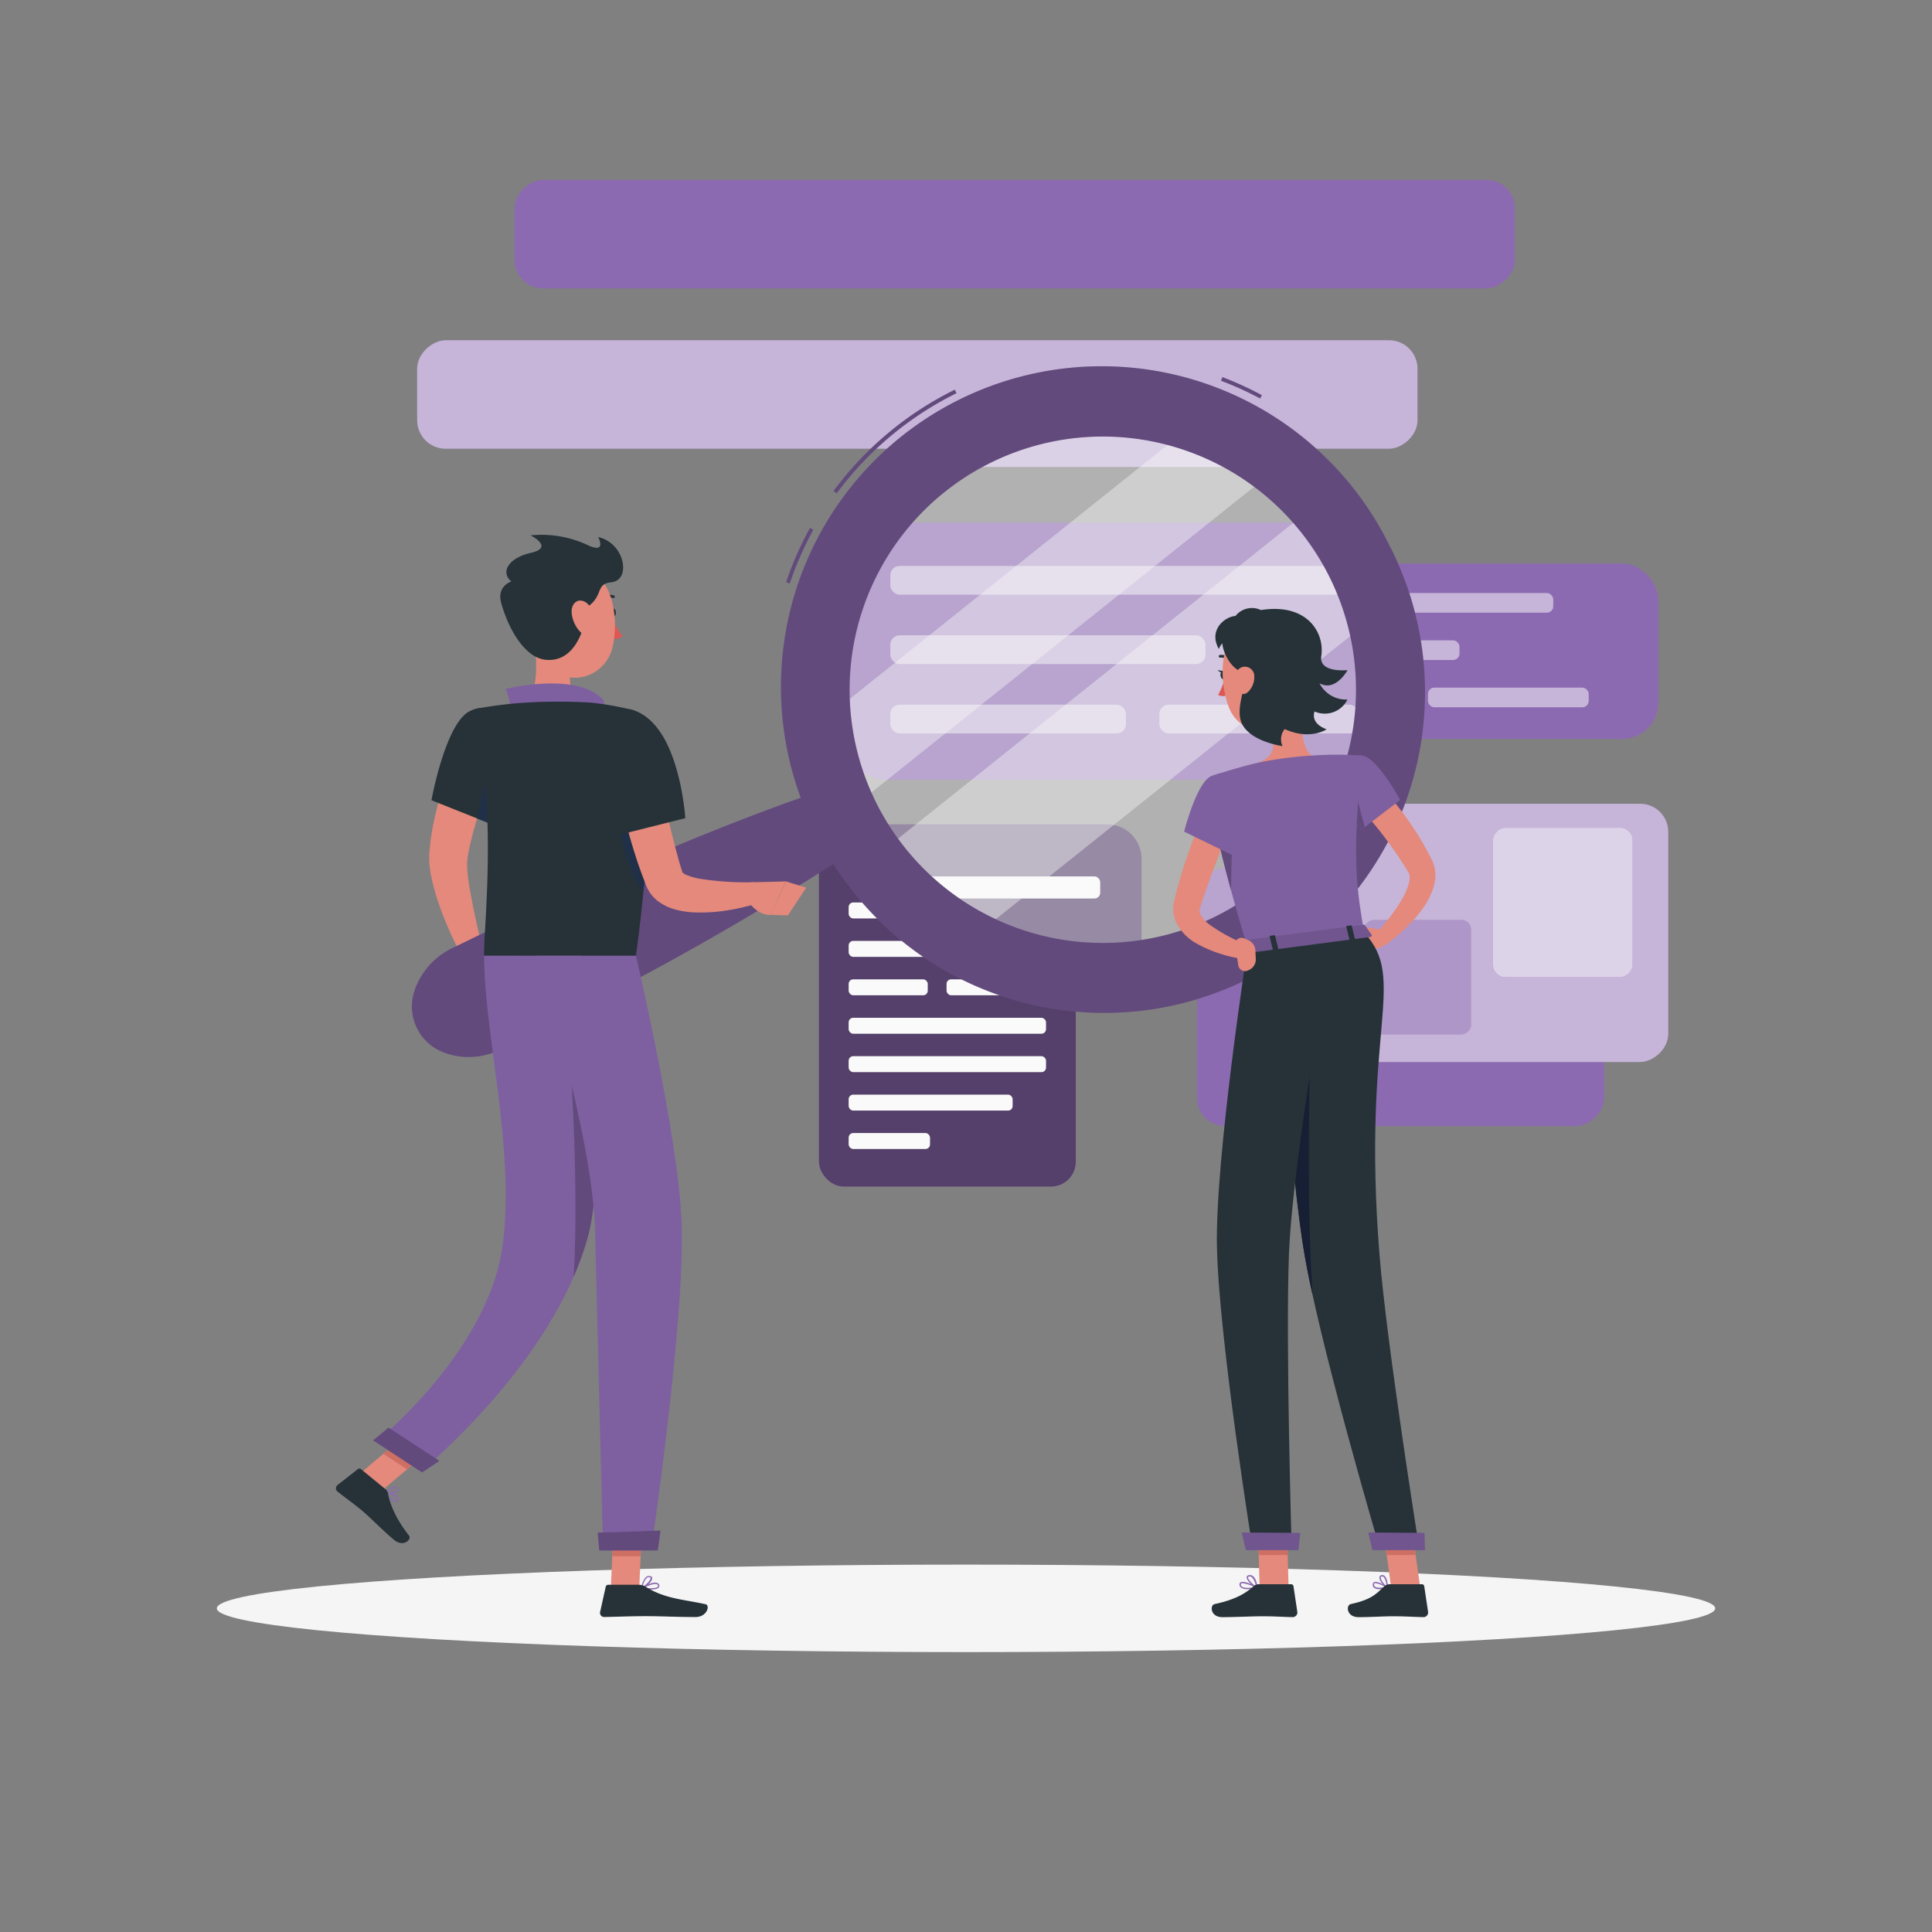 <svg xmlns="http://www.w3.org/2000/svg" viewBox="0 0 500 500"><rect x="0" y="0" width="500" height="500" fill="#808080" stroke="none"/><g id="freepik--Shadow--inject-61"><ellipse cx="250" cy="416.24" rx="193.89" ry="11.32" style="fill:#f5f5f5"></ellipse></g><g id="freepik--speech-bubbles--inject-61"><rect x="312.33" y="145.82" width="116.84" height="45.42" rx="9.37" style="fill:#8C6AB1"></rect><rect x="322.07" y="153.48" width="79.91" height="5.08" rx="1.64" style="fill:#8C6AB1"></rect><rect x="322.07" y="165.72" width="55.64" height="5.08" rx="1.64" style="fill:#8C6AB1"></rect><rect x="322.07" y="177.96" width="41.6" height="5.08" rx="1.64" style="fill:#8C6AB1"></rect><rect x="369.56" y="177.96" width="41.6" height="5.08" rx="1.64" style="fill:#8C6AB1"></rect><g style="opacity:0.5"><rect x="322.07" y="153.48" width="79.91" height="5.08" rx="1.64" style="fill:#fff"></rect><rect x="322.07" y="165.72" width="55.64" height="5.08" rx="1.64" style="fill:#fff"></rect><rect x="322.07" y="177.96" width="41.6" height="5.08" rx="1.64" style="fill:#fff"></rect><rect x="369.56" y="177.96" width="41.6" height="5.08" rx="1.64" style="fill:#fff"></rect></g><rect x="216.13" y="135.23" width="138.83" height="66.6" rx="13.74" style="fill:#8C6AB1"></rect><rect x="230.41" y="146.46" width="117.16" height="7.45" rx="2.41" style="fill:#8C6AB1"></rect><rect x="230.41" y="164.41" width="81.57" height="7.45" rx="2.41" style="fill:#8C6AB1"></rect><rect x="230.41" y="182.36" width="60.99" height="7.45" rx="2.41" style="fill:#8C6AB1"></rect><rect x="300.04" y="182.36" width="51.62" height="7.45" rx="2.41" style="fill:#8C6AB1"></rect><g style="opacity:0.5"><rect x="230.41" y="146.46" width="117.16" height="7.45" rx="2.41" style="fill:#fff"></rect><rect x="230.41" y="164.41" width="81.57" height="7.45" rx="2.41" style="fill:#fff"></rect><rect x="230.41" y="182.36" width="60.99" height="7.45" rx="2.41" style="fill:#fff"></rect><rect x="300.04" y="182.36" width="51.62" height="7.45" rx="2.41" style="fill:#fff"></rect></g><rect x="211.94" y="213.9" width="66.47" height="93.18" rx="6.42" style="fill:#8C6AB1"></rect><rect x="211.94" y="213.9" width="66.47" height="93.18" rx="6.42" style="opacity:0.4"></rect><rect x="219.63" y="223.62" width="51.08" height="4.13" rx="1.18" style="fill:#fafafa"></rect><rect x="219.63" y="233.56" width="35.57" height="4.13" rx="1.18" style="fill:#fafafa"></rect><rect x="219.63" y="243.51" width="51.08" height="4.13" rx="1.18" style="fill:#fafafa"></rect><rect x="219.63" y="253.45" width="20.47" height="4.13" rx="1.18" style="fill:#fafafa"></rect><rect x="244.97" y="253.45" width="20.47" height="4.13" rx="1.18" style="fill:#fafafa"></rect><rect x="219.63" y="263.4" width="51.08" height="4.13" rx="1.18" style="fill:#fafafa"></rect><rect x="219.63" y="273.34" width="51.08" height="4.13" rx="1.18" style="fill:#fafafa"></rect><rect x="219.63" y="283.29" width="42.44" height="4.13" rx="1.18" style="fill:#fafafa"></rect><rect x="219.63" y="293.23" width="21.06" height="4.13" rx="1.18" style="fill:#fafafa"></rect><path d="M286.5,213.33H212.11L245,239.5l50.43,19V222.24A8.93,8.93,0,0,0,286.5,213.33Z" style="fill:#8C6AB1"></path><path d="M286.5,213.33H212.11L245,239.5l50.43,19V222.24A8.93,8.93,0,0,0,286.5,213.33Z" style="opacity:0.4"></path><rect x="227.34" y="226.81" width="57.39" height="5.72" rx="1.48" style="fill:#fafafa"></rect><rect x="329.04" y="205.32" width="66.84" height="105.37" rx="7.26" transform="translate(620.47 -104.45) rotate(90)" style="fill:#8C6AB1"></rect><rect x="345.63" y="188.73" width="66.84" height="105.37" rx="7.26" transform="translate(620.47 -137.62) rotate(90)" style="fill:#8C6AB1"></rect><rect x="345.63" y="188.73" width="66.84" height="105.37" rx="7.26" transform="translate(620.47 -137.62) rotate(90)" style="fill:#fff;opacity:0.5"></rect><rect x="385.1" y="215.48" width="38.67" height="36.15" rx="3.23" transform="translate(638 -170.88) rotate(90)" style="fill:#8C6AB1"></rect><rect x="385.1" y="215.48" width="38.67" height="36.15" rx="3.23" transform="translate(638 -170.88) rotate(90)" style="fill:#fff;opacity:0.7"></rect><rect x="352.04" y="239.04" width="29.64" height="27.71" rx="2.48" transform="translate(619.75 -113.96) rotate(90)" style="fill:#8C6AB1"></rect><rect x="352.04" y="239.04" width="29.64" height="27.71" rx="2.48" transform="translate(619.75 -113.96) rotate(90)" style="fill:#fff;opacity:0.3"></rect><rect x="223.36" y="-27.34" width="28.09" height="258.89" rx="7.38" transform="translate(339.51 -135.31) rotate(90)" style="fill:#8C6AB1"></rect><rect x="223.36" y="-27.34" width="28.09" height="258.89" rx="7.38" transform="translate(339.51 -135.31) rotate(90)" style="fill:#fff;opacity:0.5"></rect><rect x="280.71" y="80.88" width="9.67" height="70.25" transform="translate(401.54 -169.54) rotate(90)" style="fill:#8C6AB1"></rect><rect x="280.71" y="80.88" width="9.67" height="70.25" transform="translate(401.54 -169.54) rotate(90)" style="fill:#fff;opacity:0.5"></rect><rect x="248.54" y="-68.85" width="28.09" height="258.89" rx="7.38" transform="translate(323.19 -201.99) rotate(90)" style="fill:#8C6AB1"></rect></g><g id="freepik--Character--inject-61"><path d="M130.36,194.26c-.88,2-1.85,4.16-2.7,6.27s-1.73,4.28-2.5,6.44a91.35,91.35,0,0,0-3.79,12.93l-.29,1.6-.1.6c0,.17,0,.39-.06.59a24.53,24.53,0,0,0,.06,2.92c.19,2.11.53,4.37,1,6.63.84,4.53,1.91,9.2,3,13.8l-5.13,2a92.65,92.65,0,0,1-6.09-13.59,57,57,0,0,1-2.12-7.47,26.81,26.81,0,0,1-.56-4.26c0-.4,0-.78,0-1.21s0-.91.07-1.19l.2-2a63,63,0,0,1,1.37-7.65c.56-2.5,1.28-4.93,2-7.33s1.62-4.76,2.57-7.08c.47-1.16,1-2.31,1.46-3.46s1-2.25,1.64-3.48Z" style="fill:#e4897b"></path><path d="M124.71,244.69l3.9,3.81-8.51,4s-2.06-3.61-.63-6.87Z" style="fill:#e4897b"></path><polygon points="131.76 254.17 124.57 257.11 120.11 252.46 128.61 248.5 131.76 254.17" style="fill:#e4897b"></polygon><path d="M277.41,250.07A72,72,0,1,1,357,186.5,72,72,0,0,1,277.41,250.07Z" style="fill:#fafafa;opacity:0.4"></path><path d="M329.79,121.79l-109.5,87.49c-.46-1-.91-2-1.33-3a71.24,71.24,0,0,1-5.21-20.48h0l94.58-75.57A71.15,71.15,0,0,1,329.79,121.79Z" style="fill:#fafafa;opacity:0.4"></path><path d="M355.06,160.12,252.11,242.37a71.86,71.86,0,0,1-24.77-21.28l112.41-89.82A72,72,0,0,1,355.06,160.12Z" style="fill:#fafafa;opacity:0.4"></path><path d="M204.39,151l-.95-.32a87.68,87.68,0,0,1,6.18-14.05l.87.48A86.93,86.93,0,0,0,204.39,151Zm12.14-23.34-.81-.59a86.7,86.7,0,0,1,31.37-26.21l.45.9A85.74,85.74,0,0,0,216.53,127.69Zm109.59-24.53A83.6,83.6,0,0,0,316,98.54l.36-.94a85.62,85.62,0,0,1,10.22,4.68Z" style="fill:#8C6AB1"></path><path d="M204.39,151l-.95-.32a87.68,87.68,0,0,1,6.18-14.05l.87.48A86.93,86.93,0,0,0,204.39,151Zm12.14-23.34-.81-.59a86.7,86.7,0,0,1,31.37-26.21l.45.9A85.74,85.74,0,0,0,216.53,127.69Zm109.59-24.53A83.6,83.6,0,0,0,316,98.54l.36-.94a85.62,85.62,0,0,1,10.22,4.68Z" style="opacity:0.3"></path><path d="M359.87,141.74a83,83,0,0,0-152.65,64.73c-6.68,2.34-13.28,4.85-19.84,7.44q-14.19,5.63-28.12,11.76c-9.28,4.11-18.52,8.3-27.67,12.68-4.59,2.15-9.12,4.42-13.69,6.62a19.79,19.79,0,0,0-6.34,4.35,19.15,19.15,0,0,0-2.57,3.37,17.25,17.25,0,0,0-2,4.63,12.72,12.72,0,0,0,7.33,14.85,17.56,17.56,0,0,0,4.86,1.26,18.88,18.88,0,0,0,4.25,0,19.76,19.76,0,0,0,7.3-2.39c4.53-2.29,9.09-4.5,13.59-6.85,9-4.59,18-9.38,26.89-14.24S189,240,197.68,234.78c6-3.63,12.06-7.34,18-11.22a83,83,0,0,0,144.21-81.82Zm-45.46,95.53a65.53,65.53,0,1,1,29.75-87.78A65.53,65.53,0,0,1,314.41,237.27Z" style="fill:#8C6AB1"></path><path d="M359.87,141.74a83,83,0,0,0-152.65,64.73c-6.68,2.34-13.28,4.85-19.84,7.44q-14.19,5.63-28.12,11.76c-9.28,4.11-18.52,8.3-27.67,12.68-4.59,2.15-9.12,4.42-13.69,6.62a19.79,19.79,0,0,0-6.34,4.35,19.15,19.15,0,0,0-2.57,3.37,17.25,17.25,0,0,0-2,4.63,12.72,12.72,0,0,0,7.33,14.85,17.56,17.56,0,0,0,4.86,1.26,18.88,18.88,0,0,0,4.25,0,19.76,19.76,0,0,0,7.3-2.39c4.53-2.29,9.09-4.5,13.59-6.85,9-4.59,18-9.38,26.89-14.24S189,240,197.68,234.78c6-3.63,12.06-7.34,18-11.22a83,83,0,0,0,144.21-81.82Zm-45.46,95.53a65.53,65.53,0,1,1,29.75-87.78A65.53,65.53,0,0,1,314.41,237.27Z" style="opacity:0.3"></path><path d="M158,158.55c0,.59.31,1.07.7,1.07s.7-.48.7-1.07-.31-1.07-.7-1.07S158,158,158,158.55Z" style="fill:#263238"></path><path d="M158.28,159.62a21.33,21.33,0,0,0,2.83,5.07,3.41,3.41,0,0,1-2.83.53Z" style="fill:#de5753"></path><path d="M155.93,155.26a.37.37,0,0,1-.29-.14.36.36,0,0,1,.08-.49,3.43,3.43,0,0,1,3.13-.53.35.35,0,1,1-.25.65,2.73,2.73,0,0,0-2.47.45A.36.36,0,0,1,155.93,155.26Z" style="fill:#263238"></path><path d="M137.8,163c1,5.37,2.1,15.22-1.66,18.81,0,0,1.47,5.45,11.46,5.45,11,0,5.24-5.45,5.24-5.45-6-1.44-5.83-5.88-4.79-10.06Z" style="fill:#e4897b"></path><path d="M131.65,184.64c1.19-1.85-.81-6.34-.81-6.34s17.68-4.45,24.91,2.38c1.5,1.41-.16,3.49-.16,3.49Z" style="fill:#8C6AB1"></path><path d="M131.65,184.64c1.19-1.85-.81-6.34-.81-6.34s17.68-4.45,24.91,2.38c1.5,1.41-.16,3.49-.16,3.49Z" style="opacity:0.1"></path><path d="M102.4,388.67c-.93,0-2.42-1.55-2.86-2.13a.17.17,0,0,1,0-.19.18.18,0,0,1,.16-.09c.11,0,2.56.22,3.23,1.09a.81.81,0,0,1,.16.66.72.72,0,0,1-.52.65Zm-2.32-2c.73.84,1.9,1.79,2.4,1.67,0,0,.2-.05.26-.37a.45.45,0,0,0-.1-.38A4.67,4.67,0,0,0,100.08,386.65Z" style="fill:#8C6AB1"></path><path d="M100.19,386.65a2.68,2.68,0,0,1-.54,0,.16.16,0,0,1-.14-.11.2.2,0,0,1,0-.18c.07-.06,1.54-1.59,2.65-1.59h0a.94.94,0,0,1,.71.3.57.57,0,0,1,.14.7C102.72,386.33,101.19,386.65,100.19,386.65Zm-.13-.35c1,0,2.45-.31,2.69-.75,0,0,.07-.13-.09-.29a.59.59,0,0,0-.46-.19h0A4.23,4.23,0,0,0,100.06,386.3Z" style="fill:#8C6AB1"></path><path d="M168.39,411.37a13.25,13.25,0,0,1-2.26-.21A.16.16,0,0,1,166,411a.18.18,0,0,1,.08-.18c.11-.06,2.67-1.53,3.9-1.19a.86.86,0,0,1,.55.4.66.66,0,0,1,0,.76C170.24,411.24,169.33,411.37,168.39,411.37Zm-1.69-.47c1.36.2,3.22.19,3.56-.29.05-.06.09-.17,0-.38a.56.56,0,0,0-.34-.25C169.14,409.78,167.59,410.44,166.7,410.9Z" style="fill:#8C6AB1"></path><path d="M166.17,411.17a.18.18,0,0,1-.1,0A.16.16,0,0,1,166,411a4.88,4.88,0,0,1,1.14-2.83,1.25,1.25,0,0,1,1-.29c.48,0,.62.29.65.48.13.83-1.62,2.42-2.51,2.82Zm1.79-3a.91.91,0,0,0-.6.22,4,4,0,0,0-1,2.27c.9-.55,2.1-1.79,2-2.29,0,0,0-.17-.34-.2Z" style="fill:#8C6AB1"></path><polygon points="158.09 410.99 165.44 410.99 166.17 393.98 158.82 393.98 158.09 410.99" style="fill:#e4897b"></polygon><polygon points="92.64 381.79 98.78 385.81 112.34 374.36 106.19 370.33 92.64 381.79" style="fill:#e4897b"></polygon><path d="M99.79,385.43l-6.38-5.23a.63.63,0,0,0-.8,0l-5.26,4.13a1.08,1.08,0,0,0,0,1.69c2.26,1.79,3.45,2.55,6.26,4.85,1.73,1.41,6,5.73,8.41,7.68s4.62-.15,3.82-1.16c-3.59-4.55-5-8.44-5.41-10.85A1.81,1.81,0,0,0,99.79,385.43Z" style="fill:#263238"></path><path d="M165.39,410.14h-8a.65.65,0,0,0-.63.5l-1.45,6.53a1.07,1.07,0,0,0,1.06,1.31c2.89-.05,7.07-.22,10.71-.22,4.25,0,7.93.23,12.91.23,3,0,3.86-3.05,2.59-3.32-5.74-1.26-10.44-1.39-15.4-4.46A3.44,3.44,0,0,0,165.39,410.14Z" style="fill:#263238"></path><path d="M121.66,184c-6.37,3-10,23.1-10,23.1l15.57,6.21a115.83,115.83,0,0,0,5.51-17.15C134.88,186.9,128.18,180.9,121.66,184Z" style="fill:#263238"></path><path d="M129.92,195.33c-3.85,3.9-5.61,11.54-6.38,16.51l3.73,1.49a116.7,116.7,0,0,0,5.4-16.65C132.34,194.56,131.52,193.71,129.92,195.33Z" style="fill:#203048"></path><path d="M164.14,183.86s7.82,8.84.44,63.5H125.29c-.27-6,3.52-35.45-2.3-63.87a100.56,100.56,0,0,1,13.15-1.66,140.87,140.87,0,0,1,16.7,0A74.19,74.19,0,0,1,164.14,183.86Z" style="fill:#263238"></path><path d="M167.73,205.08l-6.62-11.41a58.31,58.31,0,0,0-1.55,16.27c.18,3.92,3.77,18.44,7,20.56A230.84,230.84,0,0,0,167.73,205.08Z" style="fill:#203048"></path><path d="M168.65,191.67c1,4.86,2,9.84,3.07,14.72s2.18,9.78,3.47,14.51c.33,1.17.64,2.37,1,3.49l.27.86.13.43,0-.05c-.07-.09-.15-.1-.09,0a3.35,3.35,0,0,0,1.52.95,17.84,17.84,0,0,0,2.91.81,77.79,77.79,0,0,0,14.3.93l.95,5.44c-1.34.43-2.59.74-3.91,1.05s-2.62.57-3.95.77a42.73,42.73,0,0,1-8.33.56,22.61,22.61,0,0,1-4.6-.6,13.39,13.39,0,0,1-5.28-2.45,9.65,9.65,0,0,1-2.47-3c-.16-.3-.3-.64-.43-.93l-.18-.47-.37-1c-.51-1.27-.93-2.52-1.39-3.77-1.69-5-3.1-10.05-4.34-15.09s-2.31-10.07-3.2-15.24Z" style="fill:#e4897b"></path><path d="M154.33,189.22c-2.07,6.71,6.32,26.72,6.32,26.72l16.71-4.2s-.64-10.4-4.45-18.65C167.17,180.65,156.81,181.17,154.33,189.22Z" style="fill:#263238"></path><path d="M195.09,228.32l8.32-.21-4,8.66s-3.39.45-6.17-4.12l-2.93-3.5,3.37-.67A7.52,7.52,0,0,1,195.09,228.32Z" style="fill:#e4897b"></path><polygon points="208.66 229.72 203.9 236.9 199.41 236.77 203.41 228.11 208.66 229.72" style="fill:#e4897b"></polygon><polygon points="166.17 393.98 165.79 402.75 158.44 402.75 158.82 393.98 166.17 393.98" style="fill:#ce6f64"></polygon><polygon points="106.19 370.33 112.34 374.36 105.34 380.26 99.2 376.24 106.19 370.33" style="fill:#ce6f64"></polygon><path d="M138.26,157.28c.44,7.27.33,11.56,4,15.29,5.52,5.63,14.51,2.3,16.25-5,1.57-6.54.59-17.34-6.53-20.24A10,10,0,0,0,138.26,157.28Z" style="fill:#e4897b"></path><path d="M129.7,156c1.81,6.63,6.07,14.27,11.58,14.76,6.84.6,9.93-6.47,10.83-13.77,4.1-2.81,1.95-5.9,6.06-6.29,5.28-.5,3.59-10.16-3.36-11.71,0,0,2.33,4.35-2.56,2.15a28.22,28.22,0,0,0-14.94-2.59s6.24,3.12.14,4.51-7.92,5.15-5.11,7.42C132.34,150.49,128.51,151.64,129.7,156Z" style="fill:#263238"></path><path d="M147.94,158.49a8.22,8.22,0,0,0,2.07,4.87c1.6,1.77,3.27.67,3.55-1.48.26-1.93-.27-5.18-2.23-6.16S147.81,156.31,147.94,158.49Z" style="fill:#e4897b"></path><path d="M150.64,247.36s7.16,51.85,1.52,72.63c-8.94,32.9-43.12,60.67-43.12,60.67l-11.59-7.6s29.11-23.45,32.67-51c3.2-24.73-4.83-54.64-4.83-74.71Z" style="fill:#8C6AB1"></path><path d="M150.64,247.36s7.16,51.85,1.52,72.63c-8.94,32.9-43.12,60.67-43.12,60.67l-11.59-7.6s29.11-23.45,32.67-51c3.2-24.73-4.83-54.64-4.83-74.71Z" style="opacity:0.1"></path><path d="M153.6,277a48.4,48.4,0,0,0-6.27-6c1.22,16.83,2.22,41.76,1.11,59.47A76.41,76.41,0,0,0,152.16,320C154.91,309.85,154.62,292.32,153.6,277Z" style="fill:#8C6AB1"></path><path d="M153.6,277a48.4,48.4,0,0,0-6.27-6c1.22,16.83,2.22,41.76,1.11,59.47A76.41,76.41,0,0,0,152.16,320C154.91,309.85,154.62,292.32,153.6,277Z" style="opacity:0.3"></path><path d="M113.71,378.07c.05,0-4.49,3-4.49,3l-12.66-8.3,4-3.31Z" style="fill:#8C6AB1"></path><path d="M113.71,378.07c.05,0-4.49,3-4.49,3l-12.66-8.3,4-3.31Z" style="opacity:0.3"></path><path d="M164.58,247.36s11.06,46.9,11.84,69.31c.88,25.12-7.89,84.38-7.89,84.38H156.08s-1.53-59.72-2.08-82.6c-.61-24.95-15.25-71.09-15.25-71.09Z" style="fill:#8C6AB1"></path><path d="M164.58,247.36s11.06,46.9,11.84,69.31c.88,25.12-7.89,84.38-7.89,84.38H156.08s-1.53-59.72-2.08-82.6c-.61-24.95-15.25-71.09-15.25-71.09Z" style="opacity:0.1"></path><path d="M170.92,396.1c.06,0-.7,5.16-.7,5.16H155.08l-.41-4.61Z" style="fill:#8C6AB1"></path><path d="M170.92,396.1c.06,0-.7,5.16-.7,5.16H155.08l-.41-4.61Z" style="opacity:0.3"></path></g><g id="freepik--character--inject-61"><path d="M356,202.29c.85.8,1.52,1.48,2.22,2.24s1.36,1.5,2,2.27c1.3,1.53,2.52,3.14,3.7,4.76a76.27,76.27,0,0,1,6.27,10.26l.37.73a7.05,7.05,0,0,1,.45,1.1,9.12,9.12,0,0,1,.44,2.26,11,11,0,0,1-.55,4,20.16,20.16,0,0,1-3.21,5.92,42.68,42.68,0,0,1-8.8,8.46l-2.49-2.86c1.17-1.37,2.39-2.84,3.48-4.31a36.76,36.76,0,0,0,3-4.5,15.63,15.63,0,0,0,1.82-4.42,4.58,4.58,0,0,0,.07-1.7,2.22,2.22,0,0,0-.18-.55,1.59,1.59,0,0,0-.13-.22l-.32-.54a105.06,105.06,0,0,0-6.27-9.11c-1.11-1.47-2.3-2.88-3.5-4.27-.59-.7-1.2-1.38-1.81-2.06s-1.27-1.36-1.8-1.89Z" style="fill:#e4897b"></path><path d="M357.36,240.59l-7.47-1.22,3.91,6.54s4.81-.17,6.18-3Z" style="fill:#e4897b"></path><polygon points="344.37 242.39 347.93 247.7 353.8 245.91 349.89 239.37 344.37 242.39" style="fill:#e4897b"></polygon><path d="M357,411.28a2.15,2.15,0,0,1-1.43-.39,1,1,0,0,1-.29-.94.59.59,0,0,1,.35-.5c.87-.39,3.15,1.07,3.41,1.24a.16.16,0,0,1,.07.18.16.16,0,0,1-.13.14A8.85,8.85,0,0,1,357,411.28Zm-1-1.55a.72.72,0,0,0-.22,0,.26.26,0,0,0-.15.23.67.67,0,0,0,.18.63c.38.34,1.36.39,2.67.13A6.59,6.59,0,0,0,356,409.73Z" style="fill:#8C6AB1"></path><path d="M359,411l-.09,0c-.71-.41-2.08-2-1.91-2.87a.65.65,0,0,1,.6-.5.9.9,0,0,1,.75.24c.82.72.83,2.88.83,3a.19.19,0,0,1-.09.15Zm-1.28-3h-.08c-.22,0-.27.12-.29.21-.1.51.75,1.73,1.46,2.3a4.09,4.09,0,0,0-.69-2.36A.57.57,0,0,0,357.67,408Z" style="fill:#8C6AB1"></path><path d="M322.92,411.28a2.77,2.77,0,0,1-1.81-.46,1,1,0,0,1-.33-.86.58.58,0,0,1,.3-.47c.93-.52,3.91,1,4.25,1.19a.2.2,0,0,1,.09.19.17.17,0,0,1-.14.14A12.47,12.47,0,0,1,322.92,411.28Zm-1.33-1.55a.62.62,0,0,0-.33.07.21.21,0,0,0-.12.19.65.65,0,0,0,.2.57c.46.41,1.69.48,3.35.2A9.73,9.73,0,0,0,321.59,409.73Z" style="fill:#8C6AB1"></path><path d="M325.25,411l-.08,0c-.89-.4-2.66-2-2.52-2.87,0-.2.18-.45.67-.5a1.32,1.32,0,0,1,1,.31c.94.78,1.12,2.8,1.12,2.89a.17.17,0,0,1-.07.16A.19.19,0,0,1,325.25,411Zm-1.79-3h-.11c-.32,0-.34.16-.35.2-.08.51,1.12,1.78,2,2.33a4.16,4.16,0,0,0-1-2.31A.93.93,0,0,0,323.46,408Z" style="fill:#8C6AB1"></path><path d="M337.07,179.3c-.29,4.52-1.07,13.7,2.4,16.24,0,0-.63,4.63-8.82,5.71-9,1.17-4.89-3.91-4.89-3.91,4.77-1.82,4.16-5.45,2.86-8.77Z" style="fill:#e4897b"></path><path d="M318.44,171.31a.34.34,0,0,1-.26-.12,2.83,2.83,0,0,0-2.35-1,.35.35,0,0,1-.41-.3.36.36,0,0,1,.31-.4,3.51,3.51,0,0,1,3,1.26.36.36,0,0,1-.27.59Z" style="fill:#263238"></path><path d="M316.88,175.74a16.28,16.28,0,0,1-1.63,4.1,2.58,2.58,0,0,0,2.19.12Z" style="fill:#de5753"></path><path d="M317.28,174.64c.08.6-.17,1.12-.56,1.18s-.78-.4-.85-1,.17-1.12.56-1.17S317.21,174,317.28,174.64Z" style="fill:#263238"></path><path d="M316.61,173.66l-1.49-.23S316,174.46,316.61,173.66Z" style="fill:#263238"></path><polygon points="333.49 410.84 325.99 410.84 325.49 393.49 332.99 393.49 333.49 410.84" style="fill:#e4897b"></polygon><polygon points="367.54 410.84 360.04 410.84 357.63 393.49 365.13 393.49 367.54 410.84" style="fill:#e4897b"></polygon><path d="M359.58,410H368a.59.59,0,0,1,.59.51l1,6.67a1.2,1.2,0,0,1-1.2,1.33c-2.93-.05-4.35-.22-8.05-.22-2.28,0-5.61.23-8.75.23s-3.31-3.11-2-3.39c5.87-1.26,6.8-3,8.77-4.67A2,2,0,0,1,359.58,410Z" style="fill:#263238"></path><path d="M325.74,410h8.41a.6.6,0,0,1,.6.51l1,6.67a1.2,1.2,0,0,1-1.2,1.33c-2.93-.05-4.35-.22-8.05-.22-2.28,0-7,.23-10.14.23s-3.31-3.11-2-3.39c5.87-1.26,8.18-3,10.16-4.67A2,2,0,0,1,325.74,410Z" style="fill:#263238"></path><polygon points="325.49 393.49 325.75 402.44 333.25 402.44 332.99 393.49 325.49 393.49" style="fill:#ce6f64"></polygon><polygon points="365.13 393.49 357.63 393.49 358.88 402.44 366.37 402.44 365.13 393.49" style="fill:#ce6f64"></polygon><path d="M337.17,169.94c.51,7.42.88,10.55-2.34,14.82-4.85,6.41-14.07,5.42-16.79-1.7-2.45-6.41-2.87-17.46,3.95-21.34A10.15,10.15,0,0,1,337.17,169.94Z" style="fill:#e4897b"></path><path d="M341.49,176.83c4.16,2.32,7.25-3.4,7.25-3.4s-7.46.81-6.79-3.63c.88-5.89-3.34-13.05-13.92-12.13-.59.05-1.15.12-1.7.21a5.44,5.44,0,0,0-6.58,1.52c-3,.25-7.05,3.83-4.3,8.56a4.35,4.35,0,0,1,.88-1.47c.23,2.77,2.65,7.17,5.67,7.46.65,3.79-1.87,8.18-1,12.14,1.29,5.71,10.92,7,10.92,7a4.17,4.17,0,0,1,.56-4.41c6.54,3,10.85.07,10.85.07-4.46-1.66-3.11-4.62-3.11-4.62a6.51,6.51,0,0,0,8.49-3.09A7.68,7.68,0,0,1,341.49,176.83Z" style="fill:#263238"></path><path d="M324.61,175.09a5.4,5.4,0,0,1-1.5,3.87c-1.32,1.37-2.94.41-3.38-1.34-.39-1.58-.17-4.19,1.55-4.91A2.44,2.44,0,0,1,324.61,175.09Z" style="fill:#e4897b"></path><path d="M330.84,244.22s1.9,49.36,6.42,78.34c3.64,23.42,19.81,78.14,19.81,78.14h10.22s-8.43-52.85-10.28-76c-4.68-58.59,7.47-71.17-4-83.37Z" style="fill:#263238"></path><path d="M339.38,259.83s-4.62-.8-7.32,8c1,16.67,2.71,38.79,5.2,54.73.55,3.55,1.39,7.83,2.42,12.52C337.73,306.92,339.38,259.83,339.38,259.83Z" style="fill:#161f33"></path><path d="M322.87,245.26s-8.42,54.61-7.93,77.46c.51,23.77,9.22,78,9.22,78h10.13s-1.6-52.82-.71-76.16c1-25.45,11.39-82.17,11.39-82.17Z" style="fill:#263238"></path><polygon points="368.77 401.18 355.18 401.18 354.12 396.62 368.67 396.72 368.77 401.18" style="fill:#8C6AB1"></polygon><polygon points="368.77 401.18 355.18 401.18 354.12 396.62 368.67 396.72 368.77 401.18" style="opacity:0.2"></polygon><path d="M352.5,195.55c3.91.38,9.85,11.49,9.85,11.49l-9.87,7.57s-8.17-7.17-7.2-11.2C346.29,199.22,348.75,195.2,352.5,195.55Z" style="fill:#8C6AB1"></path><path d="M352.5,195.55c3.91.38,9.85,11.49,9.85,11.49l-9.87,7.57s-8.17-7.17-7.2-11.2C346.29,199.22,348.75,195.2,352.5,195.55Z" style="opacity:0.1"></path><path d="M349.55,200.33a10.13,10.13,0,0,0-3.06-.34,16.91,16.91,0,0,0-1.21,3.42c-1,4,7.2,11.2,7.2,11.2l.73-.56Z" style="fill:#8C6AB1"></path><path d="M349.55,200.33a10.13,10.13,0,0,0-3.06-.34,16.91,16.91,0,0,0-1.21,3.42c-1,4,7.2,11.2,7.2,11.2l.73-.56Z" style="opacity:0.3"></path><path d="M319.52,211c-2.85,7.21-5.85,14.54-8.24,21.77-.16.46-.29.9-.43,1.35l-.34,1.11a1.83,1.83,0,0,0,0,1,7.52,7.52,0,0,0,2.59,3.1,42.19,42.19,0,0,0,9.69,5.19l-.9,3.68a34.69,34.69,0,0,1-12.08-3.94,12.93,12.93,0,0,1-5.39-5.46,8.37,8.37,0,0,1-.69-4.76,5.58,5.58,0,0,1,.1-.59l.1-.42.17-.76c.12-.51.24-1,.37-1.5,1-4,2.28-7.8,3.63-11.57s2.76-7.49,4.35-11.2Z" style="fill:#e4897b"></path><path d="M313.45,200.88s-3.38,1.71,9.42,44.38l30.18-3.94c-2.12-12.22-3.12-19.79-.55-45.77a91,91,0,0,0-13,0,95.5,95.5,0,0,0-13.71,1.8C320,198.64,313.45,200.88,313.45,200.88Z" style="fill:#8C6AB1"></path><path d="M313.45,200.88s-3.38,1.71,9.42,44.38l30.18-3.94c-2.12-12.22-3.12-19.79-.55-45.77a91,91,0,0,0-13,0,95.5,95.5,0,0,0-13.71,1.8C320,198.64,313.45,200.88,313.45,200.88Z" style="opacity:0.1"></path><path d="M353.27,239.49,355,242c.13.2-.09.44-.43.49l-31.65,4.14c-.27,0-.52-.07-.56-.24l-.62-2.67c-.05-.18.17-.37.47-.41l30.56-4A.55.55,0,0,1,353.27,239.49Z" style="fill:#8C6AB1"></path><path d="M353.27,239.49,355,242c.13.2-.09.44-.43.49l-31.65,4.14c-.27,0-.52-.07-.56-.24l-.62-2.67c-.05-.18.17-.37.47-.41l30.56-4A.55.55,0,0,1,353.27,239.49Z" style="opacity:0.2"></path><path d="M349.61,243.44l.82-.11c.16,0,.27-.12.25-.22l-.84-3.46a.29.29,0,0,0-.34-.14l-.82.1c-.17,0-.28.12-.25.23l.84,3.45C349.29,243.4,349.45,243.46,349.61,243.44Z" style="fill:#263238"></path><path d="M329.77,246l.82-.11c.16,0,.28-.12.25-.22l-.84-3.46a.31.31,0,0,0-.34-.15l-.82.11c-.16,0-.28.12-.25.22l.84,3.46C329.45,246,329.61,246.06,329.77,246Z" style="fill:#263238"></path><path d="M314.86,215.36c.83,3.86,2,8.75,3.71,14.94l.37-15.69Z" style="fill:#8C6AB1"></path><path d="M314.86,215.36c.83,3.86,2,8.75,3.71,14.94l.37-15.69Z" style="opacity:0.3"></path><path d="M313.45,200.88c-3.75,1.51-7,14.34-7,14.34l12.9,6.28s6.23-15.69,3.44-18.75S317.77,199.15,313.45,200.88Z" style="fill:#8C6AB1"></path><path d="M313.45,200.88c-3.75,1.51-7,14.34-7,14.34l12.9,6.28s6.23-15.69,3.44-18.75S317.77,199.15,313.45,200.88Z" style="opacity:0.1"></path><polygon points="336.02 401.18 322.43 401.18 321.37 396.62 336.5 396.72 336.02 401.18" style="fill:#8C6AB1"></polygon><polygon points="336.02 401.18 322.43 401.18 321.37 396.62 336.5 396.72 336.02 401.18" style="opacity:0.2"></polygon><path d="M323,243.28l-1.09-.45a1.64,1.64,0,0,0-2.24,1.76l.79,5.21a1.78,1.78,0,0,0,2.36,1.42,4,4,0,0,0,1.1-.61,3,3,0,0,0,1.08-2.48l-.11-2.16A3,3,0,0,0,323,243.28Z" style="fill:#e4897b"></path></g></svg>